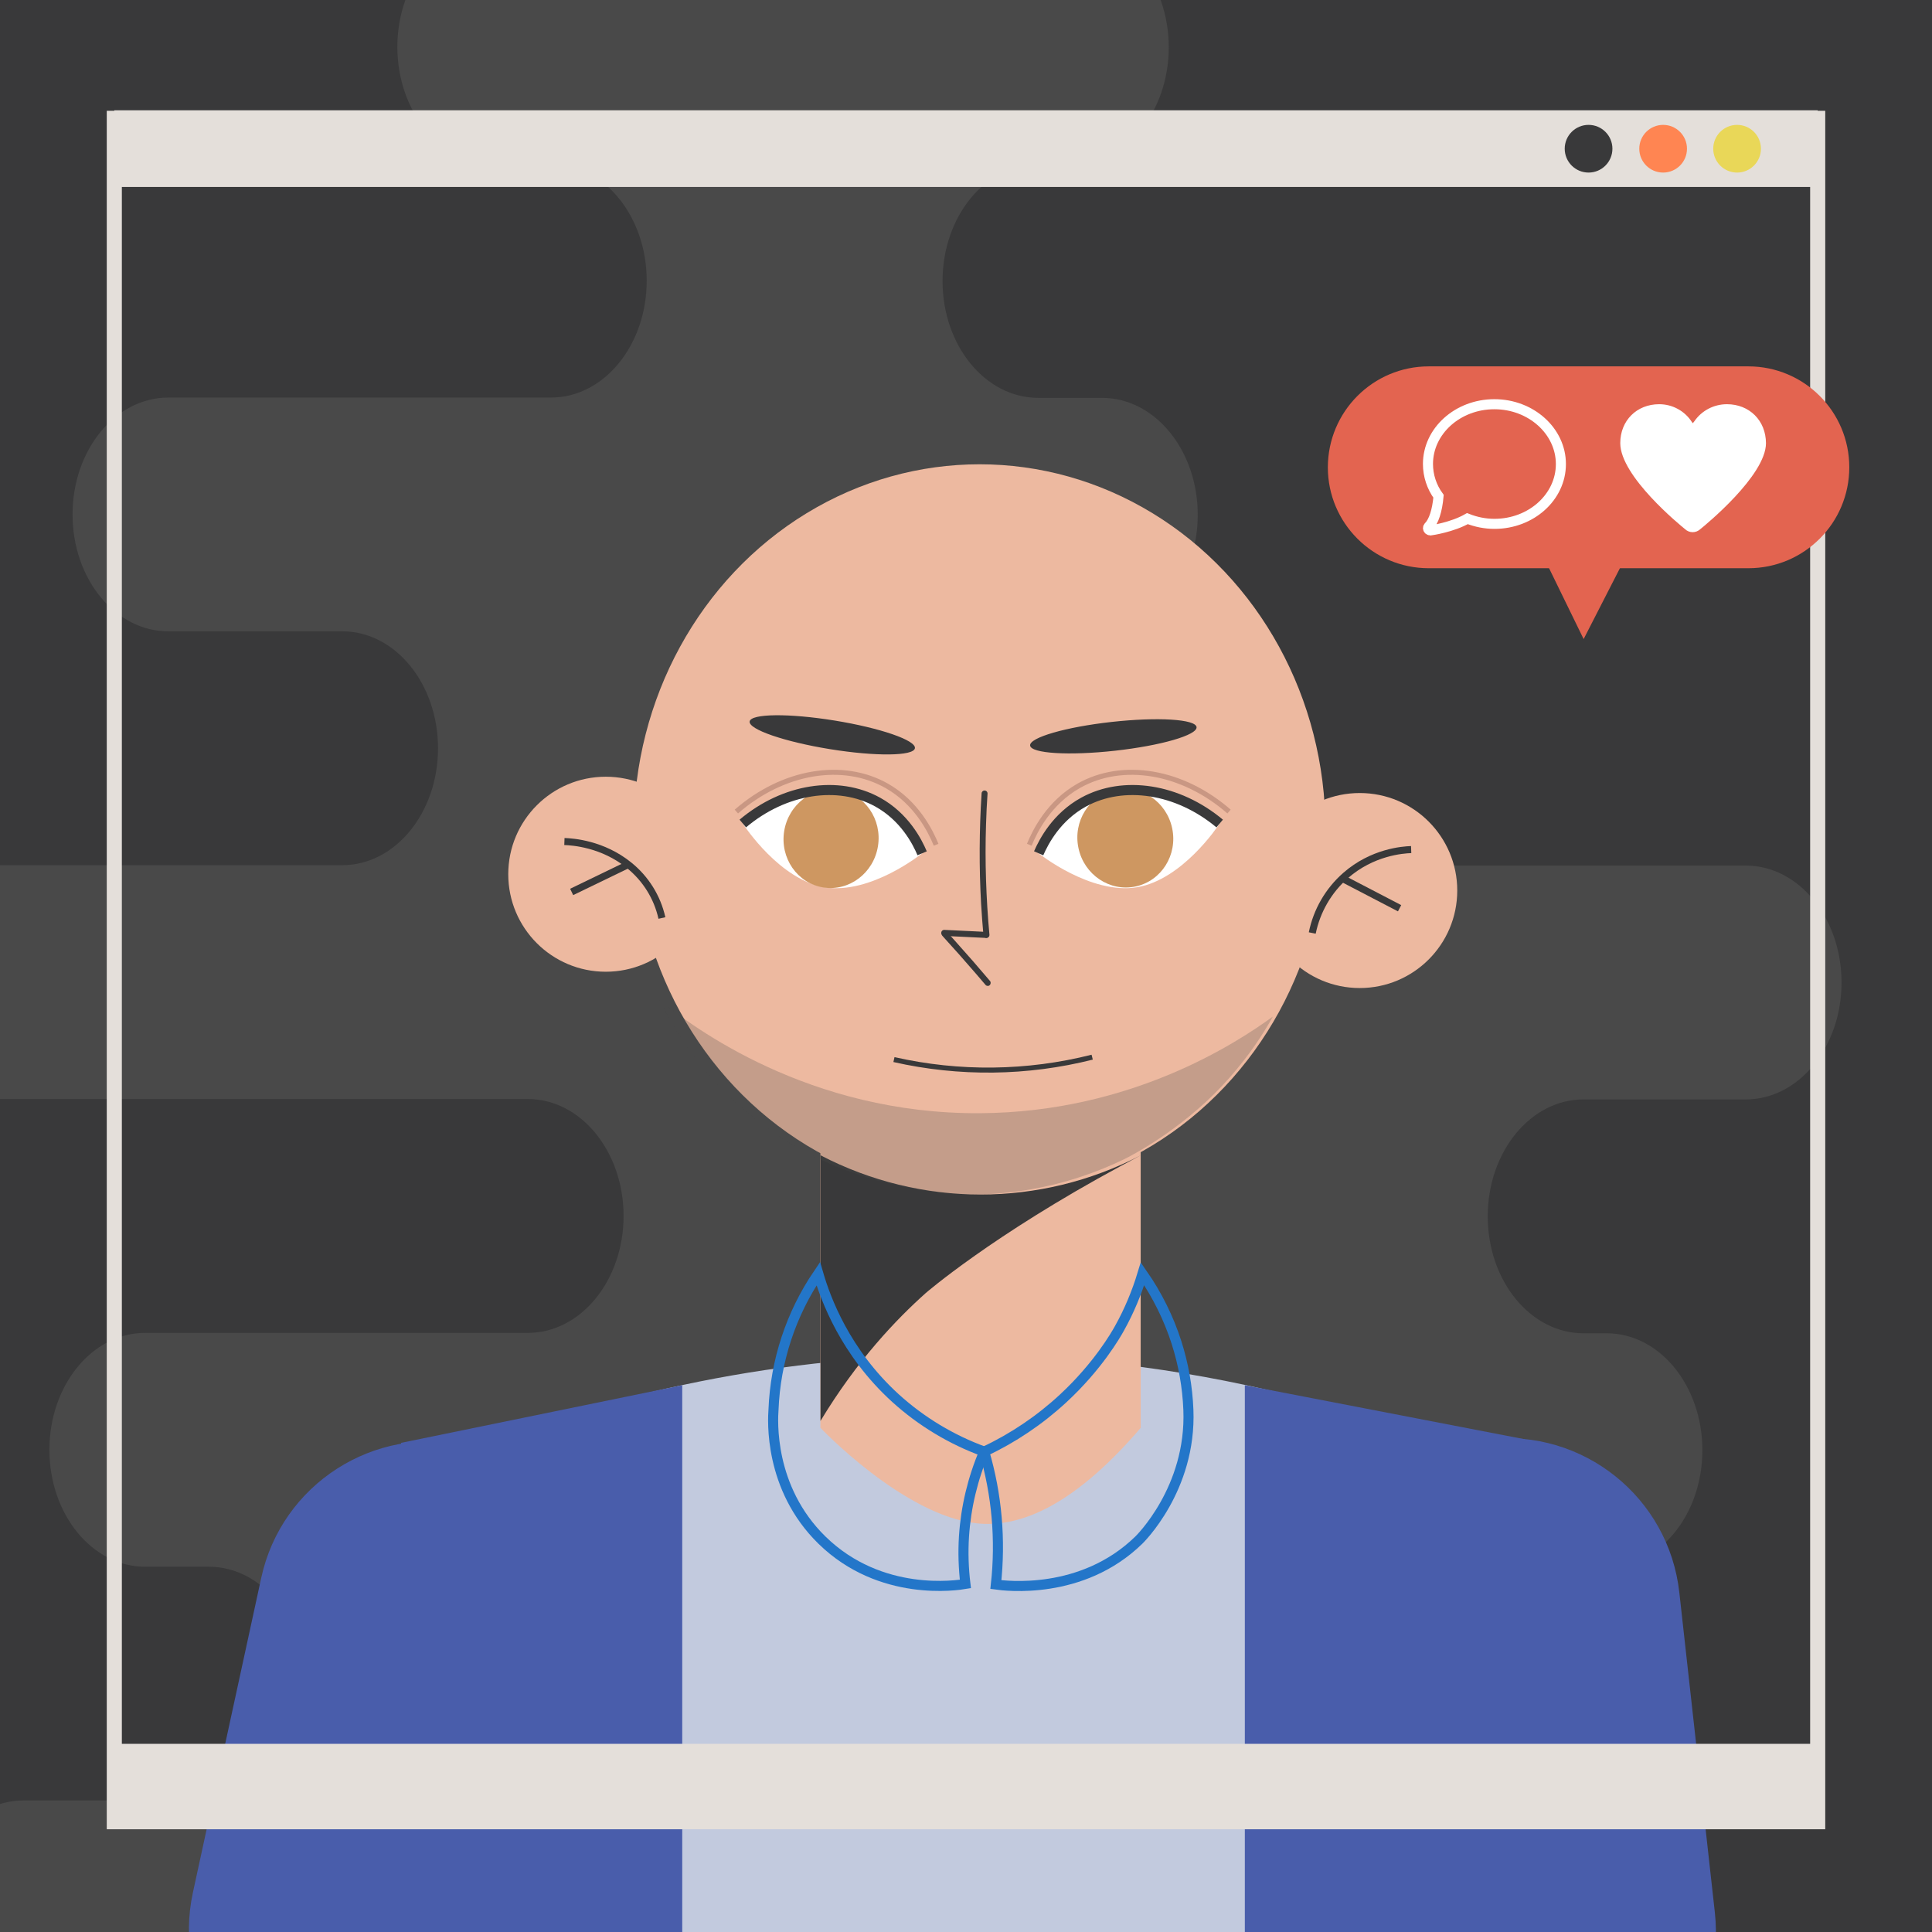 <?xml version="1.0" encoding="utf-8"?>
<!-- Generator: Adobe Illustrator 24.3.0, SVG Export Plug-In . SVG Version: 6.00 Build 0)  -->
<svg version="1.1" id="Layer_1" xmlns="http://www.w3.org/2000/svg" xmlns:xlink="http://www.w3.org/1999/xlink" x="0px" y="0px"
	 viewBox="0 0 1920 1920" style="enable-background:new 0 0 1920 1920;" xml:space="preserve">
<g id="BACKGROUND">
	<rect x="-86" y="-90.2" style="fill:#39393A;" width="2066.2" height="2066.2"/>
</g>
<g id="_2ND_BACK">
	<path style="fill:#494949;" d="M23.1,1789.3h184.4c52.5,0,95.1-52,95.1-116.2S260.1,1557,207.6,1557h-63.4
		c-52.5,0-95.1-52-95.1-116.2s42.6-116.2,95.1-116.2h380.4c52.5,0,95.1-52,95.1-116.2s-42.6-116.2-95.1-116.2h-639.8
		c-52.5,0-95.1-52-95.1-116.2s42.6-116.2,95.1-116.2h455.4c52.5,0,95.1-52,95.1-116.2s-42.6-116.2-95.1-116.2H167.2
		c-52.5,0-95.1-52-95.1-116.1s42.6-116.2,95.1-116.2h380.4c52.5,0,95.1-52,95.1-116.1s-42.6-116.2-95.1-116.2H490
		c-52.5,0-95.1-52-95.1-116.2S437.5-69.2,490-69.2h576.4c52.5,0,95.1,52,95.1,116.2s-42.6,116.1-95.1,116.1h-34.6
		c-52.5,0-95.1,52-95.1,116.2s42.6,116.1,95.1,116.1h63.4c52.5,0,95.1,52,95.1,116.2s-42.6,116.2-95.1,116.2h11.5
		c-52.5,0-95.1,52-95.1,116.2s42.6,116.2,95.1,116.2H1735c52.5,0,95.1,52,95.1,116.2s-42.6,116.2-95.1,116.2h-161.4
		c-52.5,0-95.1,52-95.1,116.2s42.6,116.2,95.1,116.2h23.1c52.5,0,95.1,52,95.1,116.2s-42.6,116.2-95.1,116.2h-432.3
		c-52.5,0-95.1,52-95.1,116.2s42.6,116.2,95.1,116.2h219c52.5,0,95.1,52,95.1,116.2s-42.6,116.2-95.1,116.2H23.2
		c-52.5,0-95.1-52-95.1-116.2S-29.3,1789.3,23.1,1789.3L23.1,1789.3z"/>
</g>
<g id="ELEMENTS">
	<path style="fill:#C2CADE;" d="M1605.5,2227.9l-1309.2,1.5c38.8-255.5,77.5-511,116.3-766.5c161.5-71.9,335.7-111.2,512.4-115.7
		c266.3-6.6,472.1,68,581.7,117L1605.5,2227.9z"/>
	<ellipse style="fill:#EDB9A0;" cx="973.5" cy="824.1" rx="343.7" ry="362.7"/>
	<circle style="fill:#EDB9A0;" cx="602" cy="868.8" r="96.9"/>
	<circle style="fill:#EDB9A0;" cx="1351.3" cy="885" r="96.9"/>
	<path style="fill:#EDB9A0;" d="M1133.7,1418.9c-72.6,84.8-126.4,98.7-162.7,95c-72.9-7.6-155.7-95-155.7-95l0,0v-318.3h318.3
		V1418.9z"/>
	<path style="fill:#39393A;" d="M1133.7,1148.1c0,0,0.4-0.2,0.4-0.2s-7.6,4-20.7,11.1c-127.8,69-193.5,126.1-193.5,126.1
		c-29.2,26.1-68.1,66.7-104.5,127v-264C915.1,1200.1,1033.9,1200.1,1133.7,1148.1L1133.7,1148.1z"/>
	<path style="fill:none;stroke:#39393A;stroke-width:7;stroke-miterlimit:10;" d="M560.9,836.3c8.4,0.3,38,2.3,64.3,23.6
		c16.5,13.3,28,31.7,32.6,52.4"/>
	<path style="fill:none;stroke:#39393A;stroke-width:7;stroke-miterlimit:10;" d="M1402.4,844.3c-8.5,0.3-38.6,2.5-65.2,25.8
		c-17,14.9-28.6,35-33.1,57.1"/>
	<line style="fill:none;stroke:#39393A;stroke-width:7;stroke-miterlimit:10;" x1="1390.9" y1="902.6" x2="1334.8" y2="873.4"/>
	<line style="fill:none;stroke:#39393A;stroke-width:7;stroke-miterlimit:10;" x1="568.1" y1="886.4" x2="623.5" y2="859.6"/>
	<path style="fill:none;stroke:#2376C9;stroke-width:10;stroke-miterlimit:10;" d="M959.4,1574.1c-7.6,1.3-84.2,13.5-142.5-43.5
		c-53.2-52-48.9-120.2-48.2-129.7c1.9-48.3,17.3-95.1,44.5-135.1c7.3,25.1,26.7,78.1,76.8,123.7c25.6,23.2,55.6,41.3,88.1,53.1
		c-11.4,26.7-18.2,55.2-20.1,84.2C957,1542.5,957.5,1558.4,959.4,1574.1z"/>
	<path style="fill:none;stroke:#2376C9;stroke-width:10;stroke-miterlimit:10;" d="M989.7,1574.7c9.3,1.3,85.5,11,142-44.1
		c0,0,52.5-50.6,49.3-129.6c-0.9-22.7-4.9-45.2-11.8-66.8c-7.8-24.3-19.2-47.3-33.8-68.3c-5.7,18.8-13.3,37-22.9,54.2
		c-3.7,6.7-21.5,37.7-55.8,69.5c-23.3,21.6-49.8,39.5-78.6,53C990.7,1485.4,994.6,1530.4,989.7,1574.7L989.7,1574.7z"/>
	<path style="fill:#495DAB;" d="M1478.6,1430.3L1478.6,1430.3c94.6-10.5,179.8,57.7,190.3,152.3l35.3,318
		c10.5,94.6-57.7,179.8-152.3,190.3l0,0c-94.6,10.5-179.8-57.7-190.3-152.3l-35.3-318C1315.8,1526,1384,1440.8,1478.6,1430.3z"/>
	<path style="fill:#495DAB;" d="M464.6,1436.2L464.6,1436.2c93,20.2,152.1,112,131.9,205l-67.9,312.7c-20.2,93-112,152.1-205,131.9
		l0,0c-93-20.2-152.1-112-131.9-205l67.9-312.7C279.8,1475,371.6,1416,464.6,1436.2z"/>
	<path style="fill:#495DAB;" d="M390.1,2086.1h287.9v-709.5l-279.4,57.3C395.7,1651.3,392.9,1868.7,390.1,2086.1z"/>
	<path style="fill:#495DAB;" d="M1515.2,2086.1h-278.1v-709.5l278.1,53.7L1515.2,2086.1z"/>
	
		<ellipse transform="matrix(0.16 -0.987 0.987 0.16 -26.158 1429.962)" style="fill:#39393A;" cx="827.3" cy="730.4" rx="14.4" ry="83.2"/>
	
		<ellipse transform="matrix(0.994 -0.11 0.11 0.994 -73.891 126.459)" style="fill:#39393A;" cx="1106.5" cy="731.4" rx="83.2" ry="14.4"/>
	<path style="fill:none;stroke:#39393A;stroke-width:5;stroke-miterlimit:10;" d="M888.4,1053c64.9,14.7,132.4,13.9,197-2.4"/>
	<path style="fill:#39393A;" d="M975.5,788.5c-1.2,18.3-1.8,36.6-1.9,55c-0.1,18.4,0.4,36.6,1.4,54.7c0.6,10.3,1.4,20.6,2.3,30.9
		c0,1.6,1.4,3,3,3c1.7,0,3-1.3,3-3c-1.7-18.2-2.8-36.5-3.4-54.9c-0.6-18.2-0.6-36.5,0-54.7c0.3-10.3,0.8-20.6,1.5-30.9
		c0-1.7-1.3-3-3-3C976.8,785.6,975.5,786.9,975.5,788.5L975.5,788.5z"/>
	<path style="fill:#39393A;" d="M979.9,926.1l-41.5-2c-1.7,0-3,1.3-3,3c0,1.6,1.4,3,3,3l41.5,2c1.7,0,3-1.3,3-3
		S981.5,926.1,979.9,926.1z"/>
	<path style="fill:#39393A;" d="M936.5,930c11.4,12.5,22.6,25.1,33.6,37.9c3.1,3.7,6.3,7.3,9.4,11c1.2,1.2,3.1,1.2,4.2,0
		c1.1-1.2,1.1-3.1,0-4.2c-10.9-12.9-22-25.6-33.3-38.2c-3.2-3.6-6.4-7.2-9.7-10.7c-1.3-1.1-3.2-0.9-4.2,0.3
		C935.5,927.2,935.5,928.9,936.5,930z"/>
	<path style="fill:#FFFFFF;" d="M916.4,848c0,0-51.3,41.5-97.1,33.7c-44.1-7.5-79-59.9-81-63.2l0,0c13.9-10.6,29.4-19,45.9-24.8
		c9.7-3.4,30.6-10.7,51.2-8.9C883.5,788.8,912.4,840.7,916.4,848z"/>
	
		<ellipse transform="matrix(0.16 -0.987 0.987 0.16 -129.049 1515.544)" style="fill:#CE9761;" cx="826.2" cy="833.6" rx="49.1" ry="47.2"/>
	<path style="fill:none;stroke:#39393A;stroke-width:10;stroke-miterlimit:10;" d="M738.2,818.4c41.3-34.8,94.7-43,134-21.3
		c26.6,14.7,39.2,39,44.2,50.9"/>
	<path style="fill:#FFFFFF;" d="M1032.2,848c0,0,51.8,41.5,98,33.7c44.5-7.5,79.7-59.9,81.8-63.2l0,0c-14-10.6-29.7-19-46.3-24.8
		c-9.8-3.4-30.9-10.7-51.7-8.9C1065.4,788.8,1036.2,840.7,1032.2,848z"/>
	
		<ellipse transform="matrix(0.978 -0.208 0.208 0.978 -148.669 250.269)" style="fill:#CE9761;" cx="1118.2" cy="833.6" rx="47.6" ry="49.1"/>
	<path style="fill:none;stroke:#39393A;stroke-width:10;stroke-miterlimit:10;" d="M1212.1,818.4c-41.7-34.8-95.6-43-135.2-21.3
		c-26.8,14.7-39.5,39-44.7,50.9"/>
	<path style="opacity:0.25;fill:#494949;enable-background:new    ;" d="M1264.9,1010.3c-1.6,3-3.8,6.8-6.5,11.2
		c-2.7,4.4-8.3,13.5-16.2,24.3c-8.6,11.6-17.8,22.8-27.7,33.3c-42.7,45.4-92.2,70.4-96.7,72.6c-13.9,6.8-28.2,12.6-42.9,17.5
		c-33.3,11.1-68,17.1-103,17.9c-9.7,0.2-114.2,1-205-62.8c-14.5-10.3-28.2-21.6-41-33.9c-23-22.2-42.7-47.4-58.8-75
		c-5-8.6-8.8-16-11.4-21.3c32.3,26.2,148,113.3,318.3,112.2C1124.2,1105.4,1229,1036.4,1264.9,1010.3z"/>
	<path style="fill:none;stroke:#C99783;stroke-width:5;stroke-miterlimit:10;" d="M731.8,806.5c46.3-40.4,105.9-50.3,149.5-25.5
		c29.5,16.8,43.4,44.8,49,58.5"/>
	<path style="fill:none;stroke:#C99783;stroke-width:5;stroke-miterlimit:10;" d="M1221.4,806.5c-46.3-40.4-105.9-50.3-149.5-25.5
		c-29.5,16.8-43.4,44.8-49,58.5"/>
	
		<rect x="113.6" y="117.6" style="fill:none;stroke:#E4DFDA;stroke-width:15;stroke-miterlimit:10;" width="1692.8" height="1692.8"/>
	<rect x="113.6" y="109.6" style="fill:#E4DFDA;" width="1692.8" height="76.2"/>
	<rect x="113.6" y="1733" style="fill:#E4DFDA;" width="1692.8" height="76.2"/>
	<circle style="fill:#FF8552;" cx="1652.8" cy="147.8" r="23.7"/>
	<circle style="fill:#E9D758;" cx="1726.3" cy="147.8" r="23.7"/>
	<circle style="fill:#39393A;" cx="1578.7" cy="147.8" r="23.7"/>
</g>
<g id="INSTA">
	<path style="fill:#E36450;" d="M1419.9,364.1h317.6c55.4,0,100.3,44.9,100.3,100.3v0c0,55.4-44.9,100.3-100.3,100.3h-317.6
		c-55.4,0-100.3-44.9-100.3-100.3v0C1319.7,409,1364.5,364.1,1419.9,364.1z"/>
	<path style="fill:#E36450;" d="M1573.8,635.1L1573.8,635.1l-44.6-91.4h91.4L1573.8,635.1z"/>
	<path style="fill:#FFFFFF;" d="M1716.2,401.7c-12.9,0-25.1,6.3-32.4,17l-1.5,1.9l-1-1.3c-7.1-11-19.3-17.6-32.4-17.6
		c-22.4,0-38.7,16.3-38.7,38.7c0,33.1,60,81.9,64.3,85.4c4.3,4.1,11,4.1,15.3,0c4.4-3.5,65.2-53.1,65.2-85.4
		C1754.9,418,1738.6,401.7,1716.2,401.7z"/>
	<path style="fill:none;stroke:#FFFFFF;stroke-width:10;stroke-miterlimit:10;" d="M1485.1,401.7c-36.4,0-66,26.6-66,59.4
		c0,11.5,3.7,22.8,10.5,32.1c-1.3,14.4-4.8,25.1-9.8,30.1c-0.9,0.8-0.9,2.2,0,3.1c0.4,0.4,1,0.7,1.6,0.7c0.1,0,0.2,0,0.3,0
		c0.9-0.1,21.6-3.1,36.6-11.7c8.6,3.4,17.7,5.2,26.9,5.2c36.4,0,66-26.6,66-59.4S1521.5,401.7,1485.1,401.7z"/>
</g>
</svg>
